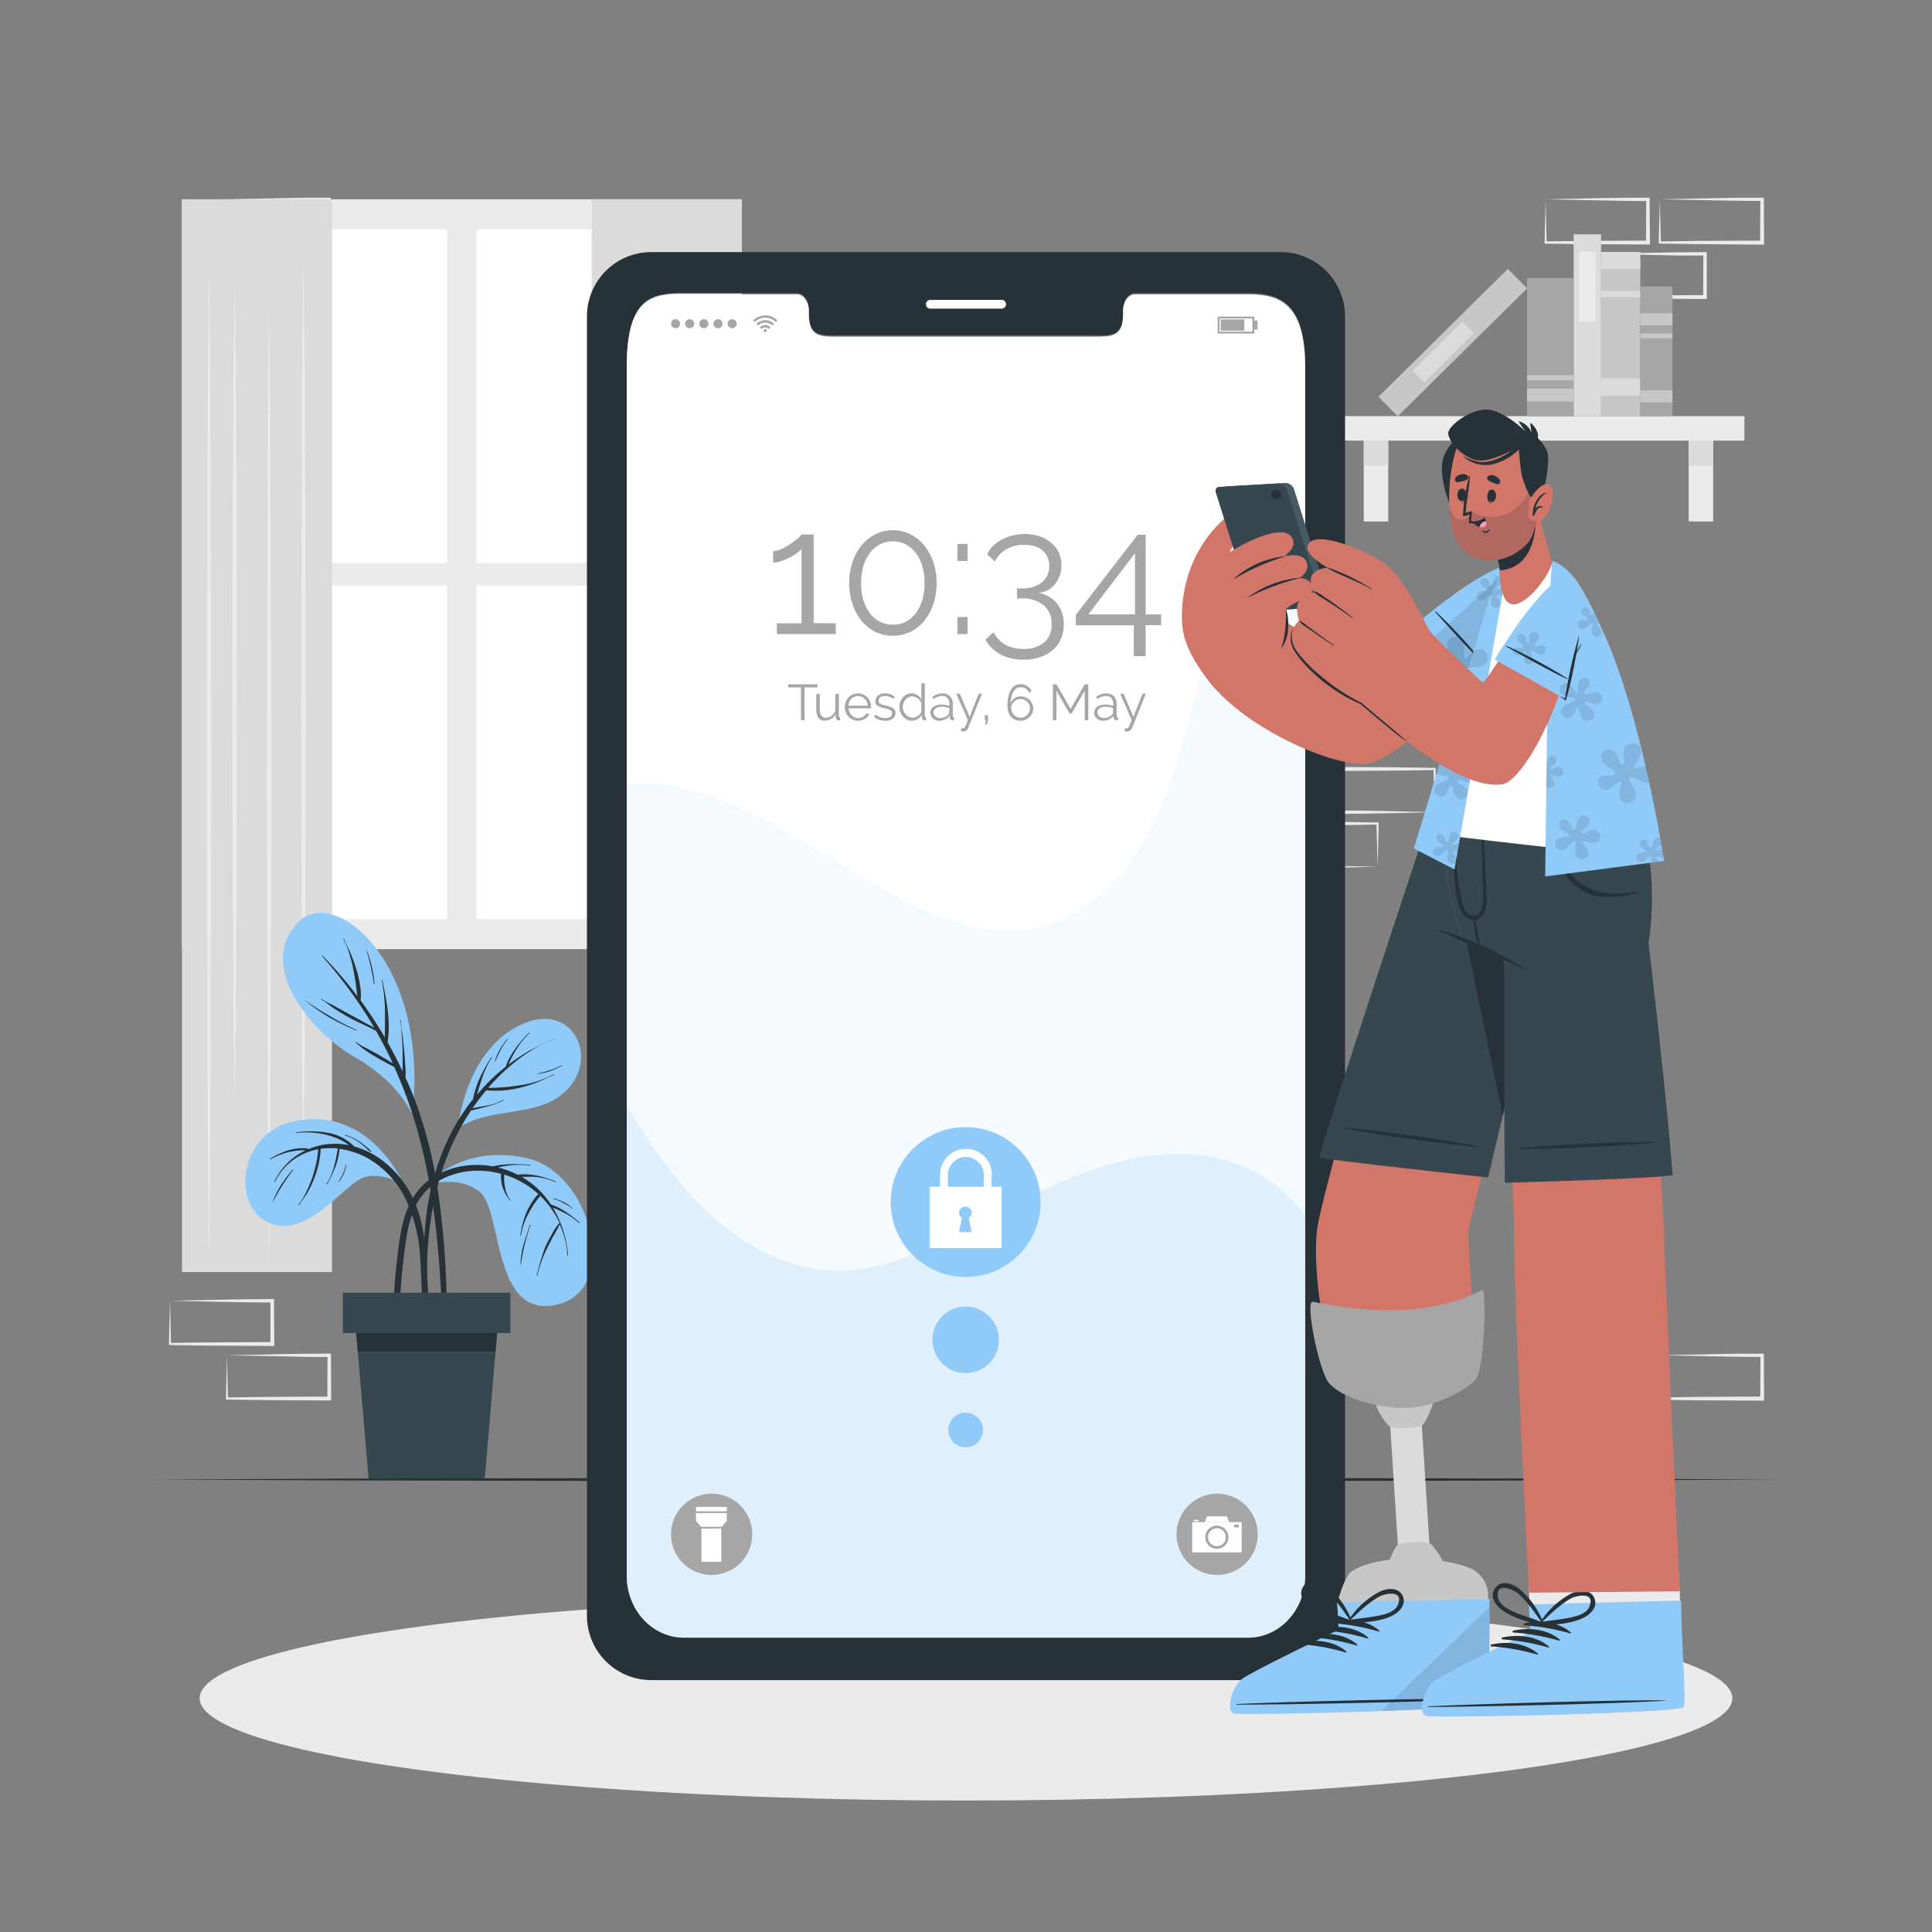 <svg xmlns="http://www.w3.org/2000/svg" viewBox="0 0 500 500"><rect x="0" y="0" width="500" height="500" fill="#808080" stroke="none"/><g id="freepik--background-complete--inject-111"><path d="M414.79,65.69l13.13-.28,6.66-.12c2.22,0,4.46,0,6.69-.05h.45v.45l0,11.19v.5h-.5L428,77.31c-4.41,0-8.82-.11-13.24-.16h-.27v-.26c0-1.9.09-3.79.13-5.66Zm0,0,.14,5.65c.05,1.86.12,3.7.14,5.54l-.28-.28c4.42,0,8.83-.16,13.24-.16l13.24-.06-.5.5.06-11.19.44.44c-2.18,0-4.35,0-6.54,0L428.15,66Z" style="fill:#ebebeb"></path><path d="M429.56,51.58l13.13-.28,6.66-.12c2.23,0,4.46,0,6.69,0h.45v.45l.05,11.19v.5H456L442.8,63.2c-4.41,0-8.82-.11-13.24-.16h-.27v-.27c0-1.9.09-3.79.13-5.66Zm0,0,.15,5.65c0,1.86.11,3.7.13,5.54l-.28-.28c4.42-.05,8.83-.16,13.24-.16L456,62.27l-.49.5.05-11.19L456,52c-2.18,0-4.35,0-6.54-.05l-6.58-.12Z" style="fill:#ebebeb"></path><path d="M400,51.58l13.13-.28,6.66-.12c2.22,0,4.46,0,6.69,0h.44v.45L427,62.77v.5h-.5l-13.24-.06c-4.41,0-8.83-.11-13.24-.16h-.27v-.27c0-1.9.08-3.79.13-5.66Zm0,0,.14,5.65c0,1.86.11,3.7.13,5.54l-.27-.28c4.41-.05,8.83-.16,13.24-.16l13.24-.06-.5.5.06-11.19.44.44c-2.18,0-4.36,0-6.54-.05l-6.58-.12Z" style="fill:#ebebeb"></path><path d="M58.73,51.58l13.12-.28,6.66-.12c2.23,0,4.47,0,6.7,0h.44v.45l.06,11.19v.5h-.5L72,63.2c-4.42,0-8.83-.11-13.24-.16h-.28v-.27c0-1.9.09-3.79.13-5.66Zm0,0,.14,5.65c0,1.86.11,3.7.13,5.54l-.27-.28c4.41-.05,8.82-.16,13.24-.16l13.24-.06-.5.5.05-11.19.45.44C83,52,80.85,52,78.66,52l-6.58-.12Z" style="fill:#ebebeb"></path><path d="M58.73,350.75l13.12-.28,6.66-.11c2.23-.05,4.47,0,6.7-.06h.44v.45l.06,11.19v.5h-.5L72,362.37c-4.42,0-8.83-.11-13.24-.16h-.28v-.27c0-1.9.09-3.79.13-5.66Zm0,0,.14,5.65c0,1.86.11,3.71.13,5.54l-.27-.28c4.41-.05,8.82-.15,13.24-.16l13.24-.06-.5.5.05-11.19.45.44c-2.18,0-4.36,0-6.55-.05L72.08,351Z" style="fill:#ebebeb"></path><path d="M44,336.64l13.12-.28,6.66-.11c2.23-.05,4.46,0,6.7-.06h.44v.45l.06,11.19v.5h-.5l-13.24-.07c-4.42,0-8.83-.11-13.24-.16h-.28v-.27c0-1.9.09-3.79.13-5.66Zm0,0,.14,5.65c0,1.86.11,3.71.13,5.54l-.27-.28c4.41-.05,8.82-.15,13.24-.16l13.24-.06-.5.5,0-11.19.45.44c-2.19,0-4.36,0-6.55-.05l-6.58-.11Z" style="fill:#ebebeb"></path><path d="M429.56,350.74l13.13-.28,6.66-.12c2.23,0,4.46,0,6.69,0h.45v.45l.05,11.19v.5H456l-13.24-.06c-4.41,0-8.82-.11-13.24-.16h-.27v-.27c0-1.9.09-3.79.13-5.66Zm0,0,.15,5.65c0,1.86.11,3.7.13,5.54l-.28-.28c4.42,0,8.83-.16,13.24-.16l13.24-.06-.49.5.05-11.19.44.44c-2.18,0-4.35,0-6.54-.05l-6.58-.12Z" style="fill:#ebebeb"></path><path d="M371.28,210.21l-13.12.28-6.66.11c-2.23.05-4.47,0-6.7.06h-.44v-.45L344.3,199v-.5h.5l13.24.06c4.41,0,8.83.12,13.24.17h.28V199c0,1.9-.08,3.79-.13,5.66Zm0,0-.14-5.65c-.05-1.87-.11-3.71-.13-5.54l.27.27c-4.41.06-8.83.16-13.24.17l-13.24.06.5-.5-.05,11.19-.45-.44c2.18,0,4.36,0,6.55,0l6.58.11Z" style="fill:#ebebeb"></path><path d="M356.51,224.32l-13.13.28-6.66.11c-2.22,0-4.46,0-6.69.06h-.44v-.45l-.05-11.19v-.5h.5l13.24.06c4.41,0,8.83.12,13.24.17h.28v.27c0,1.9-.08,3.79-.13,5.66Zm0,0-.14-5.65c-.05-1.87-.11-3.71-.13-5.54l.27.27c-4.41.06-8.83.16-13.24.17l-13.24.06.5-.5-.06,11.19-.44-.44c2.18,0,4.36,0,6.54.05l6.58.11Z" style="fill:#ebebeb"></path><rect x="47.09" y="51.58" width="144.9" height="194.06" style="fill:#ebebeb"></rect><rect x="56.02" y="59.35" width="59.71" height="86.32" style="fill:#fff"></rect><rect x="123.35" y="59.35" width="59.71" height="86.32" style="fill:#fff"></rect><rect x="56.02" y="151.55" width="59.71" height="86.32" style="fill:#fff"></rect><rect x="123.35" y="151.55" width="59.71" height="86.32" style="fill:#fff"></rect><rect x="47.09" y="51.58" width="38.83" height="277.64" style="fill:#dbdbdb"></rect><polygon points="78.56 64.78 78.86 94.8 78.96 124.81 79.17 184.85 78.97 244.89 78.86 274.91 78.56 304.93 78.25 274.91 78.15 244.89 77.94 184.85 78.15 124.81 78.26 94.8 78.56 64.78" style="fill:#ebebeb"></polygon><polygon points="60.73 71.74 61.03 98.54 61.2 125.35 61.34 178.96 61.2 232.56 61.03 259.37 60.73 286.17 60.43 259.37 60.25 232.56 60.11 178.96 60.26 125.35 60.43 98.54 60.73 71.74" style="fill:#ebebeb"></polygon><polygon points="69.64 78.06 69.94 109.45 70.05 140.84 70.26 203.61 70.05 266.38 69.94 297.77 69.64 329.16 69.34 297.77 69.23 266.38 69.03 203.61 69.23 140.84 69.34 109.45 69.64 78.06" style="fill:#ebebeb"></polygon><polygon points="54.1 66.36 54.4 99.21 54.51 132.06 54.71 197.76 54.51 263.46 54.4 296.31 54.1 329.16 53.8 296.31 53.69 263.46 53.48 197.76 53.69 132.06 53.8 99.21 54.1 66.36" style="fill:#ebebeb"></polygon><rect x="153.16" y="51.58" width="38.83" height="277.64" transform="translate(345.15 380.79) rotate(180)" style="fill:#dbdbdb"></rect><polygon points="160.52 64.78 160.82 94.8 160.93 124.81 161.14 184.85 160.93 244.89 160.82 274.91 160.52 304.93 160.22 274.91 160.11 244.89 159.91 184.85 160.11 124.81 160.22 94.8 160.52 64.78" style="fill:#ebebeb"></polygon><polygon points="178.35 71.74 178.65 98.54 178.82 125.35 178.97 178.96 178.82 232.56 178.65 259.37 178.35 286.17 178.05 259.37 177.88 232.56 177.74 178.96 177.88 125.35 178.05 98.54 178.35 71.74" style="fill:#ebebeb"></polygon><polygon points="169.44 78.06 169.74 109.45 169.84 140.84 170.05 203.61 169.85 266.38 169.74 297.77 169.44 329.16 169.13 297.77 169.03 266.38 168.82 203.61 169.03 140.84 169.14 109.45 169.44 78.06" style="fill:#ebebeb"></polygon><polygon points="184.98 66.36 185.28 99.21 185.39 132.06 185.59 197.76 185.39 263.46 185.28 296.31 184.98 329.16 184.68 296.31 184.57 263.46 184.37 197.76 184.57 132.06 184.68 99.21 184.98 66.36" style="fill:#ebebeb"></polygon><rect x="344.85" y="107.7" width="106.6" height="6.33" transform="translate(796.3 221.73) rotate(180)" style="fill:#ebebeb"></rect><rect x="437.03" y="114.03" width="6.33" height="20.93" style="fill:#ebebeb"></rect><rect x="437.03" y="114.03" width="6.33" height="6.47" style="fill:#dbdbdb"></rect><rect x="352.94" y="114.03" width="6.33" height="20.93" style="fill:#ebebeb"></rect><rect x="352.94" y="114.03" width="6.33" height="6.47" style="fill:#dbdbdb"></rect><rect x="399.26" y="82.45" width="40.34" height="10.16" transform="translate(506.96 -331.9) rotate(90)" style="fill:#c7c7c7"></rect><rect x="417.21" y="62.34" width="4.43" height="10.16" transform="translate(486.85 -352.01) rotate(90)" style="fill:#dbdbdb"></rect><rect x="418.61" y="71.06" width="1.64" height="10.16" transform="translate(495.57 -343.29) rotate(90)" style="fill:#dbdbdb"></rect><rect x="416.58" y="94.48" width="4.43" height="11.42" transform="translate(518.99 -318.6) rotate(90)" style="fill:#dbdbdb"></rect><rect x="387.27" y="80.62" width="47.06" height="7.1" transform="translate(494.97 -326.63) rotate(90)" style="fill:#dbdbdb"></rect><rect x="401.78" y="71.99" width="18.1" height="4.26" transform="translate(484.95 -336.71) rotate(90)" style="fill:#ebebeb"></rect><rect x="352.44" y="85.1" width="47.06" height="7.1" transform="translate(705.68 -112.61) rotate(135.33)" style="fill:#c7c7c7"></rect><rect x="364.46" y="88.91" width="18.1" height="4.26" transform="translate(703.16 -106.77) rotate(135.33)" style="fill:#dbdbdb"></rect><rect x="383.35" y="83.81" width="35.74" height="12.06" transform="translate(491.06 -311.39) rotate(90)" style="fill:#a6a6a6"></rect><rect x="399.56" y="96.23" width="3.33" height="12.06" transform="translate(503.48 -298.97) rotate(90)" style="fill:#c7c7c7"></rect><rect x="400.58" y="91.73" width="1.29" height="12.06" transform="translate(498.98 -303.47) rotate(90)" style="fill:#c7c7c7"></rect><rect x="411.88" y="86.75" width="33.59" height="8.33" transform="translate(519.58 -337.76) rotate(90)" style="fill:#a6a6a6"></rect><rect x="427.11" y="98.42" width="3.13" height="8.33" transform="translate(531.25 -326.09) rotate(90)" style="fill:#c7c7c7"></rect><rect x="427.11" y="78.44" width="3.13" height="8.33" transform="translate(511.28 -346.06) rotate(90)" style="fill:#c7c7c7"></rect><rect x="428.06" y="82.76" width="1.21" height="8.33" transform="translate(515.6 -341.75) rotate(90)" style="fill:#c7c7c7"></rect></g><g id="freepik--Shadow--inject-111"><ellipse cx="250" cy="439.51" rx="198.33" ry="26.47" style="fill:#ebebeb"></ellipse></g><g id="freepik--Plant--inject-111"><path d="M104.67,306.78c-6.39-13.13-17.57-19.87-30.17-16.15S60,311.93,69.36,316.36s18.81-8.51,23.78-11.18S104.67,306.78,104.67,306.78Z" style="fill:#90CAF9"></path><path d="M110.86,341.74c0-1.59-.1-3.17-.15-4.75-.12-3.16-.22-6.32-.34-9.48-.22-5.78-.84-11.46-3.23-16.79A26,26,0,0,0,97,299a21.75,21.75,0,0,0-5.32-2.3,12.5,12.5,0,0,0-6.22-3.41,25.35,25.35,0,0,0-8.86-.22c-.11,0-.11.18,0,.16a21.4,21.4,0,0,1,8.39.6,17.69,17.69,0,0,1,3.37,1.31,18.58,18.58,0,0,1,2,1.24,18.18,18.18,0,0,0-7.7.08,16.37,16.37,0,0,0-2.67.88,7.89,7.89,0,0,0-2.1-.18,12.57,12.57,0,0,0-2.73.39,21,21,0,0,0-5.19,2.26A.09.09,0,0,0,70,300a19.12,19.12,0,0,1,5.06-1.91,17.52,17.52,0,0,1,2.6-.38,14,14,0,0,1,1.45,0A16.68,16.68,0,0,0,71,305.84c0,.1.1.18.15.08a15.3,15.3,0,0,1,10.38-8.32c.28-.07.56-.11.84-.17a11.39,11.39,0,0,0-.13,1.27c-.09.64-.2,1.28-.32,1.91a33.41,33.41,0,0,1-1,3.84,28.91,28.91,0,0,1-1.53,3.73,17.41,17.41,0,0,1-2.13,3.6.09.09,0,1,0,.14.1c.75-1.19,1.64-2.28,2.33-3.52a25.86,25.86,0,0,0,1.7-3.66,25.36,25.36,0,0,0,1.13-3.94c.14-.7.25-1.42.33-2.13a5.25,5.25,0,0,0,.08-1.31,17.6,17.6,0,0,1,4.47-.09c-.56,3.13-1.16,6.4-2.91,9.12a.08.08,0,1,0,.14.08A35.56,35.56,0,0,0,86.79,302a17.06,17.06,0,0,0,1.08-4.67,20.7,20.7,0,0,1,7.4,2.48,24.39,24.39,0,0,1,9.84,10.78A40.34,40.34,0,0,1,108.76,326c.42,6.71.51,13.47,1.18,20.16,0,.44.74.58.82.09A23.23,23.23,0,0,0,110.86,341.74Z" style="fill:#263238"></path><path d="M96.09,298a7.4,7.4,0,0,0-1.45-1.34c-.52-.43-1.06-.85-1.62-1.23a12.27,12.27,0,0,0-3.63-1.69c-.11,0-.15.14,0,.17a9.59,9.59,0,0,1,3.58,1.76c.53.39,1,.81,1.55,1.24a9.11,9.11,0,0,0,1.46,1.25C96,298.2,96.16,298.09,96.09,298Z" style="fill:#263238"></path><path d="M75.7,302.75a37.93,37.93,0,0,0-2.93,3.88A23.64,23.64,0,0,0,70.59,311s.06.07.08,0a51.56,51.56,0,0,1,5.15-8.12C75.89,302.78,75.77,302.67,75.7,302.75Z" style="fill:#263238"></path><path d="M89.45,301.45a9.5,9.5,0,0,1-.73,2.38,15.65,15.65,0,0,1-1.21,2.1s0,.09.07.05a8.48,8.48,0,0,0,2-4.49C89.62,301.39,89.46,301.34,89.45,301.45Z" style="fill:#263238"></path><path d="M110,307.1s9.05-11.36,26.51-7.33c16.6,3.83,24.25,34.26,7.48,37.9s-13.81-24.52-19.92-29.3C119.55,304.86,113.1,305.62,110,307.1Z" style="fill:#90CAF9"></path><path d="M150,316.38a33.12,33.12,0,0,0-3.59-2.75,15.86,15.86,0,0,0-3.84-1.92,23.66,23.66,0,0,0-2.27-2.93,22.61,22.61,0,0,0-5.28-4.2l.52,0a25.78,25.78,0,0,1,2.78,0,15.43,15.43,0,0,1,5.38,1.34c.1,0,.17-.11.07-.15a24.57,24.57,0,0,0-5.38-1.63,15.45,15.45,0,0,0-2.72-.23q-.74,0-1.47.09l-.28,0a23,23,0,0,0-5-1.85,4.27,4.27,0,0,1,.48-.13,22.93,22.93,0,0,1,2.59-.43,20.35,20.35,0,0,1,5.23.08c.1,0,.13-.15,0-.16a33.33,33.33,0,0,0-5.28-.22,22.77,22.77,0,0,0-4.4.57,22.26,22.26,0,0,0-3.18-.36c-6.09-.26-12.72,2-16.47,7s-4.48,11.69-5.15,17.73a134.57,134.57,0,0,0-.66,25.38c0,.5.74.41.75-.07.23-7.17.48-14.35,1.17-21.5.32-3.31.67-6.63,1.22-9.91a29,29,0,0,1,2.41-8.17,14.93,14.93,0,0,1,5.89-6.33,19.86,19.86,0,0,1,8.35-2.57,22.41,22.41,0,0,1,7.83.73,5,5,0,0,0,0,1.55,8.29,8.29,0,0,0,.38,1.91,10.51,10.51,0,0,0,.73,1.69c.32.6.73,1.13,1.09,1.71.06.09.2,0,.14-.1a7.93,7.93,0,0,1-1.36-3.44,13.3,13.3,0,0,1-.21-1.78c0-.45,0-.9,0-1.35a23.07,23.07,0,0,1,7.62,4c.43.34.84.7,1.24,1.07a8.44,8.44,0,0,0-1.48,1.82,17.56,17.56,0,0,0-1.56,2.77,23.46,23.46,0,0,0-1.61,6.07c0,.11.15.14.16,0a17.46,17.46,0,0,1,2-5.76,21.4,21.4,0,0,1,1.55-2.55c.29-.42.6-.84.91-1.24.17-.22.36-.44.52-.67a24.15,24.15,0,0,1,5,7l0,0a11.8,11.8,0,0,0-2,2.94A28.42,28.42,0,0,0,141,323a60.47,60.47,0,0,0-2.08,7.12c0,.11.14.14.16,0a29.7,29.7,0,0,1,2.48-7q.78-1.63,1.65-3.24a28,28,0,0,0,1.64-3,22.28,22.28,0,0,1,2,8.09c0,.11.18.09.17,0a28.23,28.23,0,0,0-3.92-12.42c1.07.46,2.14.9,3.17,1.45a18.27,18.27,0,0,1,3.63,2.55C149.93,316.58,150,316.45,150,316.38Z" style="fill:#263238"></path><path d="M137.15,317c-.52,1.72-1.18,3.4-1.66,5.14a20.22,20.22,0,0,0-.77,5.13c0,.05.08.05.09,0a49.86,49.86,0,0,1,2.5-10.22A.08.08,0,1,0,137.15,317Z" style="fill:#263238"></path><path d="M148.21,312.75a9.72,9.72,0,0,0-2.31-1.65,16.72,16.72,0,0,0-2.68-1c-.1,0-.13.14,0,.17a10.17,10.17,0,0,1,2.58,1.06,18.62,18.62,0,0,1,2.37,1.46A.06.06,0,0,0,148.21,312.75Z" style="fill:#263238"></path><path d="M118.56,291.92s1.67-20.42,16.86-27c12.68-5.53,19.94,8.72,11,17.44C139.14,289.37,127.51,286.19,118.56,291.92Z" style="fill:#90CAF9"></path><path d="M143.58,268.83a62.13,62.13,0,0,0-6.75,3.2,50.64,50.64,0,0,0-5.24,3.48c.25-.52.47-1.06.72-1.56.4-.79.82-1.56,1.29-2.31A21.8,21.8,0,0,1,137,267.4c.07-.07,0-.19-.12-.11a32.69,32.69,0,0,0-3.52,4.1,24.9,24.9,0,0,0-1.45,2.31,9.62,9.62,0,0,0-1,2.35l-.17.12a50.17,50.17,0,0,0-7.25,7.1c0-.2.09-.4.14-.59.28-1,.59-2,.92-3a25.37,25.37,0,0,1,2.74-6c.06-.09-.09-.17-.14-.08a47.4,47.4,0,0,0-3.18,5.81,21.15,21.15,0,0,0-1.05,3,13.66,13.66,0,0,0-.5,2.05c-.66.84-1.31,1.68-1.92,2.56-6.52,9.27-9.79,20.5-10.58,31.73a99.33,99.33,0,0,0-.17,10.06,64.36,64.36,0,0,0,.89,10.1.19.19,0,0,0,.37-.06c-.07-2.95-.38-5.89-.44-8.84s0-5.92.29-8.87a82.33,82.33,0,0,1,3.31-17.38,62.24,62.24,0,0,1,7.72-16.34c.64-.12,1.28-.3,1.9-.46s1.52-.39,2.28-.6a23.55,23.55,0,0,0,4.23-1.55.08.08,0,0,0-.09-.14,13.83,13.83,0,0,1-4.29,1.48c-1.19.23-2.42.39-3.61.66a56.69,56.69,0,0,1,3.53-4.64,26.38,26.38,0,0,0,8.63-.64,36.06,36.06,0,0,0,4.43-1.38c1.52-.59,3-1.34,4.46-2,.11,0,0-.21-.07-.15a25.23,25.23,0,0,1-8.76,2.87,53.43,53.43,0,0,1-8.19.67c1.08-1.23,2.19-2.44,3.38-3.57,4-3.8,8.73-7.29,14-9.11C143.73,269,143.68,268.79,143.58,268.83Z" style="fill:#263238"></path><path d="M131.23,268.89a24,24,0,0,0-1.87,2.73,14.93,14.93,0,0,0-1.34,3.16s0,.06.07,0c.5-1,.93-2,1.44-3a15,15,0,0,1,1.82-2.76C131.42,268.93,131.29,268.81,131.23,268.89Z" style="fill:#263238"></path><path d="M145.35,275.69a16.07,16.07,0,0,1-3.12,1.3,27,27,0,0,1-3.17.85,0,0,0,0,0,0,.09,14.92,14.92,0,0,0,3.28-.72,26.34,26.34,0,0,0,3.07-1.37C145.53,275.79,145.44,275.64,145.35,275.69Z" style="fill:#263238"></path><path d="M106.76,288.24c-.1.89-2.3-7.41-15.14-14.78C80,266.77,66.05,249.37,77.48,238.38,86.71,229.51,111,248.85,106.76,288.24Z" style="fill:#90CAF9"></path><path d="M115.6,335.82a229.93,229.93,0,0,0-2-25.82,116.07,116.07,0,0,0-5.43-23.11c-.95-2.69-2-5.35-3.23-8a17.22,17.22,0,0,0-.05-3.05c-.06-1.31-.18-2.61-.3-3.92s-.25-2.6-.41-3.9-.43-2.6-.48-3.9a.09.09,0,1,0-.17,0,26,26,0,0,1,.46,4.13q.15,1.89.21,3.78c0,1.27,0,2.53,0,3.79,0,.46,0,.94,0,1.43-1.2-2.55-2.5-5.06-3.9-7.51.87-5.32-.26-10.89-1.35-16.09,0-.11-.18-.06-.15,0a45.62,45.62,0,0,1,.84,8.25c0,2.18,0,4.37-.06,6.55-.31-.52-.61-1-.93-1.56q-2.49-4.08-5.33-8a12.68,12.68,0,0,0-.13-3.79,28.26,28.26,0,0,0-.93-4.15c-.41-1.36-.88-2.69-1.42-4s-1.3-2.62-1.83-4c0-.11-.22,0-.15.07a19.8,19.8,0,0,1,1.6,4,36,36,0,0,1,1,4c.28,1.35.5,2.71.69,4.07.12.91.2,1.84.36,2.76a98.65,98.65,0,0,0-9-10.47c-.08-.07-.19,0-.12.12a118.15,118.15,0,0,1,13.06,17.76l.41.72c-.71-.45-1.52-.8-2.18-1.17-1.25-.69-2.5-1.38-3.75-2.05l-3.64-2c-.62-.35-1.23-.71-1.87-1a14.34,14.34,0,0,1-2.17-1.21c-.1-.07-.2.08-.1.13,1.24.68,2.33,1.69,3.52,2.45s2.42,1.51,3.67,2.2c2.28,1.28,4.76,2.19,7,3.51q2.34,4.1,4.33,8.38-2.06-1.32-4.17-2.5c-.91-.51-1.83-1-2.75-1.5a13.61,13.61,0,0,1-2.59-1.56c-.08-.07-.19.05-.11.12A24.43,24.43,0,0,0,97,273.36c1.65,1,3.32,1.9,5,2.74q2.07,4.51,3.72,9.19c5.4,15.3,7.39,31.54,8.34,47.68.28,4.81.43,9.61.49,14.43s-.2,9.61-.19,14.42c0,.14.24.18.26,0,.57-4.26.67-8.6.86-12.9S115.69,340.19,115.6,335.82Z" style="fill:#263238"></path><path d="M92.27,266.54A58.68,58.68,0,0,1,85.45,263,71.54,71.54,0,0,1,79,258.9s-.08,0,0,.06a54.7,54.7,0,0,0,6.23,4.35,62.35,62.35,0,0,0,7,3.38C92.29,266.73,92.37,266.58,92.27,266.54Z" style="fill:#263238"></path><path d="M96,249.25c-.19-.75-.43-1.48-.68-2.21a.07.07,0,0,0,0-.09c-.16-.41-.33-.82-.5-1.23l-.06-.15-.09-.24s0,0,0,0,.09.28.13.42a2.17,2.17,0,0,0,.07.24,61.59,61.59,0,0,1,1.9,8.72c0,.09.16.09.15,0A28.91,28.91,0,0,0,96,249.25Z" style="fill:#263238"></path><polygon points="129.16 338.92 128.25 349.78 125.44 382.9 95.4 382.9 92.59 349.78 91.68 338.92 129.16 338.92" style="fill:#37474f"></polygon><polygon points="129.16 338.92 128.25 349.78 92.59 349.78 91.68 338.92 129.16 338.92" style="fill:#263238"></polygon><rect x="88.73" y="334.56" width="43.38" height="10.42" style="fill:#37474f"></rect></g><g id="freepik--Floor--inject-111"><polygon points="39.97 382.9 92.48 382.65 144.99 382.57 250 382.4 355.01 382.56 407.52 382.65 460.03 382.9 407.52 383.14 355.01 383.23 250 383.4 144.99 383.23 92.48 383.14 39.97 382.9" style="fill:#263238"></polygon></g><g id="freepik--Device--inject-111"><path d="M331.58,65.24H168.4a16.66,16.66,0,0,0-16.5,16.81V418a16.67,16.67,0,0,0,16.5,16.81H331.58A16.68,16.68,0,0,0,348.1,418V82.05A16.67,16.67,0,0,0,331.58,65.24Zm6.19,342.32c0,8.84-6.62,16-14.78,16H177c-8.18,0-14.8-7.15-14.8-16V94.79c0-18,6.62-18.89,14.8-18.89h29.25c1.7,0,3.09,1.93,3.09,4.32v1c0,5.61,3.07,5.63,6.83,5.63H283.8c3.8,0,6.85,0,6.85-5.63v-1c0-2.39,1.37-4.32,3.1-4.32H323c8.16,0,14.78,2.39,14.78,18.89Z" style="fill:#263238"></path><path d="M337.78,95.06V407.83c0,8.85-6.62,16-14.78,16H177c-8.18,0-14.8-7.15-14.8-16V95.06c0-18,6.62-18.89,14.8-18.89h29.25c1.7,0,3.09,1.93,3.09,4.33v1c0,5.61,3.07,5.63,6.83,5.63h67.62c3.8,0,6.85,0,6.85-5.63v-1c0-2.4,1.37-4.33,3.1-4.33H323C331.16,76.17,337.78,78.57,337.78,95.06Z" style="fill:#fff"></path><path d="M337.78,135V407.84c0,8.84-6.62,16-14.78,16H177c-8.18,0-14.8-7.15-14.8-16V203.12c38.43-4.93,77,51.19,112.78,34.65,32.73-15.16,31.26-63.08,43.41-84.93A41.46,41.46,0,0,1,337.78,135Z" style="fill:#90CAF9;opacity:0.1"></path><path d="M337.78,314.64v93.2c0,8.84-6.62,16-14.78,16H177c-8.18,0-14.8-7.15-14.8-16V286c20.85,36.43,44.17,46.92,65.42,41.53,24.24-6.14,58.94-37.54,91.59-26.63A37.74,37.74,0,0,1,337.78,314.64Z" style="fill:#90CAF9;opacity:0.2"></path><path d="M259.22,79.88H240.77a1.14,1.14,0,0,1-1.14-1.14h0a1.14,1.14,0,0,1,1.14-1.14h18.45a1.14,1.14,0,0,1,1.14,1.14h0A1.14,1.14,0,0,1,259.22,79.88Z" style="fill:#fff"></path><g id="freepik--u5Zjqx--inject-111"><path d="M201.21,82.92l-.28.28-.16.16a3.84,3.84,0,0,0-5.45,0l-.15-.16-.28-.28h0l0,0,.36-.32a3.92,3.92,0,0,1,.82-.52,4,4,0,0,1,1.1-.37c.18,0,.36,0,.55-.08h.47l.38,0a4.86,4.86,0,0,1,1,.24,5.29,5.29,0,0,1,.68.32,3.65,3.65,0,0,1,.65.46l.3.27Z" style="fill:#a6a6a6"></path><path d="M196.22,84.25l-.45-.44a3.11,3.11,0,0,1,1.82-.91,3.16,3.16,0,0,1,2.73.9l-.45.45a2.57,2.57,0,0,0-3.65,0Z" style="fill:#a6a6a6"></path><path d="M199.42,84.7l-.44.44a1.32,1.32,0,0,0-1.87,0l-.45-.44A1.94,1.94,0,0,1,199.42,84.7Z" style="fill:#a6a6a6"></path><path d="M198.44,85.54a.4.4,0,1,1-.4-.4A.4.4,0,0,1,198.44,85.54Z" style="fill:#a6a6a6"></path></g><path d="M173.66,83.78a1.17,1.17,0,1,1,1.16,1.16A1.16,1.16,0,0,1,173.66,83.78Z" style="fill:#a6a6a6"></path><path d="M177.32,83.78a1.17,1.17,0,1,1,1.17,1.16A1.17,1.17,0,0,1,177.32,83.78Z" style="fill:#a6a6a6"></path><path d="M181,83.78a1.17,1.17,0,1,1,1.16,1.16A1.16,1.16,0,0,1,181,83.78Z" style="fill:#a6a6a6"></path><path d="M184.65,83.78a1.17,1.17,0,1,1,1.17,1.16A1.17,1.17,0,0,1,184.65,83.78Z" style="fill:#a6a6a6"></path><path d="M188.32,83.78a1.17,1.17,0,1,1,1.16,1.16A1.16,1.16,0,0,1,188.32,83.78Z" style="fill:#a6a6a6"></path><path d="M324.61,86.32h-9.48V81.93h9.48Zm-9-.49h8.5V82.41h-8.5Z" style="fill:#a6a6a6"></path><rect x="315.92" y="82.67" width="6.11" height="2.9" style="fill:#a6a6a6"></rect><rect x="324.61" y="82.95" width="0.84" height="2.35" style="fill:#a6a6a6"></rect><path d="M216.31,161.31v2.79H201.05v-2.79h6.39V142a4.88,4.88,0,0,1-1.24,1.17,14.93,14.93,0,0,1-4.12,2.07,6.61,6.61,0,0,1-2,.36v-3a5.41,5.41,0,0,0,2.28-.58,16.93,16.93,0,0,0,2.34-1.35,19.52,19.52,0,0,0,1.87-1.45,3.81,3.81,0,0,0,.85-.9h3.15v22.93Z" style="fill:#a6a6a6"></path><path d="M242.39,150.9a16.84,16.84,0,0,1-.86,5.48,13.83,13.83,0,0,1-2.36,4.32,10.78,10.78,0,0,1-3.58,2.84,10.55,10.55,0,0,1-9,0A10.78,10.78,0,0,1,223,160.7a13.83,13.83,0,0,1-2.36-4.32,17.86,17.86,0,0,1,0-10.95,13.72,13.72,0,0,1,2.36-4.32,11,11,0,0,1,3.58-2.86,10.28,10.28,0,0,1,9,0,11,11,0,0,1,3.58,2.86,13.72,13.72,0,0,1,2.36,4.32A16.82,16.82,0,0,1,242.39,150.9Zm-3.11,0a14.83,14.83,0,0,0-.61-4.41,10.51,10.51,0,0,0-1.69-3.4,7.77,7.77,0,0,0-2.58-2.21,7.11,7.11,0,0,0-3.31-.78,7.2,7.2,0,0,0-3.36.78,7.7,7.7,0,0,0-2.59,2.21,10.93,10.93,0,0,0-1.69,3.4,16.28,16.28,0,0,0,0,8.83,10.93,10.93,0,0,0,1.69,3.4,7.5,7.5,0,0,0,2.59,2.18,7.32,7.32,0,0,0,3.36.77,7.23,7.23,0,0,0,3.31-.77,7.56,7.56,0,0,0,2.58-2.18,10.51,10.51,0,0,0,1.69-3.4A14.85,14.85,0,0,0,239.28,150.9Z" style="fill:#a6a6a6"></path><path d="M247.79,145.18v-4.41h2.62v4.41Zm0,18.92v-4.41h2.62v4.41Z" style="fill:#a6a6a6"></path><path d="M268.78,153.47a7.46,7.46,0,0,1,4.75,2.7,8.39,8.39,0,0,1,1.78,5.45,9.25,9.25,0,0,1-.74,3.72,8.17,8.17,0,0,1-2.12,2.88,9.77,9.77,0,0,1-3.29,1.85,13.21,13.21,0,0,1-4.25.65,12.55,12.55,0,0,1-6-1.37,9.32,9.32,0,0,1-3.88-3.81l2.12-1.94a7.31,7.31,0,0,0,2.88,3.16,9.29,9.29,0,0,0,4.87,1.17,7.92,7.92,0,0,0,5.31-1.65,5.82,5.82,0,0,0,1.94-4.7,6.24,6.24,0,0,0-2-4.91,8.53,8.53,0,0,0-5.85-1.8h-1.13v-2.61h1.22a7.91,7.91,0,0,0,5.31-1.6,5.27,5.27,0,0,0,1.85-4.17,5.49,5.49,0,0,0-.5-2.39,4.94,4.94,0,0,0-1.37-1.73,6.15,6.15,0,0,0-2.07-1.06A9,9,0,0,0,265,141a8.77,8.77,0,0,0-4.53,1.15,7.34,7.34,0,0,0-3,3.17l-2-1.89a7.27,7.27,0,0,1,1.53-2.14,10,10,0,0,1,2.25-1.64,12.23,12.23,0,0,1,2.8-1.06,13.19,13.19,0,0,1,3.15-.38,11.79,11.79,0,0,1,3.8.58,9.07,9.07,0,0,1,3,1.65,7.39,7.39,0,0,1,2,2.54,7.72,7.72,0,0,1,.69,3.29,8.3,8.3,0,0,1-.4,2.59,7.09,7.09,0,0,1-1.17,2.21,6.82,6.82,0,0,1-1.87,1.62A6.6,6.6,0,0,1,268.78,153.47Z" style="fill:#a6a6a6"></path><path d="M293.42,169.82v-8h-15v-2.7l16-20.72h2.07V159h4v2.79h-4v8ZM281.66,159h12.07V143.2Z" style="fill:#a6a6a6"></path><path d="M211.52,177.9h-3.31v8.49h-.92V177.9H204v-.81h7.54Z" style="fill:#a6a6a6"></path><path d="M213.46,186.52a1.89,1.89,0,0,1-1.65-.74,3.66,3.66,0,0,1-.55-2.21v-4h.89v3.86c0,1.54.53,2.32,1.59,2.32a2.54,2.54,0,0,0,.77-.13,2.49,2.49,0,0,0,.7-.38,3.24,3.24,0,0,0,.58-.59,2.9,2.9,0,0,0,.41-.78v-4.3h.89v5.68c0,.24.11.37.32.37v.78l-.26,0H217a.72.72,0,0,1-.51-.23.76.76,0,0,1-.19-.56v-.78a3.29,3.29,0,0,1-2.85,1.67Z" style="fill:#a6a6a6"></path><path d="M222.06,186.52a3.28,3.28,0,0,1-2.45-1.05,3.53,3.53,0,0,1-.71-1.14,3.71,3.71,0,0,1,0-2.73,3.55,3.55,0,0,1,.7-1.11,3.35,3.35,0,0,1,1.08-.76,3.49,3.49,0,0,1,2.74,0,3.15,3.15,0,0,1,1.06.77,3.55,3.55,0,0,1,.7,1.11,3.71,3.71,0,0,1,.25,1.34v.2a.49.49,0,0,1,0,.15h-5.84a2.79,2.79,0,0,0,.26,1,2.7,2.7,0,0,0,.55.81,2.57,2.57,0,0,0,.78.53,2.29,2.29,0,0,0,.94.19,2.37,2.37,0,0,0,.65-.09,2.52,2.52,0,0,0,.61-.25,1.83,1.83,0,0,0,.49-.39,1.48,1.48,0,0,0,.34-.5l.78.21a2.56,2.56,0,0,1-.45.69,3.39,3.39,0,0,1-1.5.89A3.83,3.83,0,0,1,222.06,186.52Zm2.51-3.9a2.68,2.68,0,0,0-.25-1,2.49,2.49,0,0,0-.55-.78,2.55,2.55,0,0,0-.77-.52,2.5,2.5,0,0,0-.94-.18,2.39,2.39,0,0,0-1.72.7,2.27,2.27,0,0,0-.54.78,2.77,2.77,0,0,0-.24,1Z" style="fill:#a6a6a6"></path><path d="M229.07,186.52a4.91,4.91,0,0,1-1.56-.26,3.7,3.7,0,0,1-1.31-.76l.41-.6a4.53,4.53,0,0,0,1.17.71,3.59,3.59,0,0,0,1.28.23,2.31,2.31,0,0,0,1.31-.33,1.08,1.08,0,0,0,.49-.95.8.8,0,0,0-.13-.48,1.06,1.06,0,0,0-.38-.34,3.16,3.16,0,0,0-.65-.25c-.25-.08-.55-.15-.89-.23s-.74-.19-1-.29a2.76,2.76,0,0,1-.71-.33,1.13,1.13,0,0,1-.42-.45,1.48,1.48,0,0,1-.14-.67,1.94,1.94,0,0,1,.21-.91,1.91,1.91,0,0,1,.55-.65,2.53,2.53,0,0,1,.81-.38,3.54,3.54,0,0,1,1-.13,3.87,3.87,0,0,1,1.43.25,2.85,2.85,0,0,1,1,.68l-.43.52a2.39,2.39,0,0,0-.92-.59,3.38,3.38,0,0,0-1.14-.2,2.69,2.69,0,0,0-.65.08,1.5,1.5,0,0,0-.53.23.93.93,0,0,0-.36.4,1.14,1.14,0,0,0-.13.57.93.93,0,0,0,.09.44.78.78,0,0,0,.3.3,3,3,0,0,0,.53.22l.78.2c.44.11.82.21,1.15.32a3.39,3.39,0,0,1,.83.36,1.46,1.46,0,0,1,.51.51,1.56,1.56,0,0,1,.17.74A1.76,1.76,0,0,1,231,186,3.1,3.1,0,0,1,229.07,186.52Z" style="fill:#a6a6a6"></path><path d="M236,186.52a3,3,0,0,1-1.31-.29,3.38,3.38,0,0,1-1-.78,3.63,3.63,0,0,1-.67-1.12,3.78,3.78,0,0,1-.25-1.33,3.91,3.91,0,0,1,.24-1.37,3.59,3.59,0,0,1,.65-1.13,2.94,2.94,0,0,1,1-.77,2.76,2.76,0,0,1,1.25-.28,2.7,2.7,0,0,1,1.54.45,3.47,3.47,0,0,1,1,1.09v-4.16h.89v8.41c0,.24.11.37.32.37v.78a1.45,1.45,0,0,1-.32,0,.87.87,0,0,1-.55-.2.65.65,0,0,1-.23-.49v-.67a3,3,0,0,1-1.1,1.06A2.94,2.94,0,0,1,236,186.52Zm.19-.78a2.26,2.26,0,0,0,.7-.13,2.83,2.83,0,0,0,.71-.37,2.52,2.52,0,0,0,.55-.53,1.47,1.47,0,0,0,.28-.66v-2.11a2.14,2.14,0,0,0-.38-.67,2.94,2.94,0,0,0-.57-.54,2.65,2.65,0,0,0-.68-.37,2.38,2.38,0,0,0-.72-.13,2.08,2.08,0,0,0-1,.24,2.57,2.57,0,0,0-.77.62,3,3,0,0,0-.49.89,3.21,3.21,0,0,0-.17,1,2.92,2.92,0,0,0,.2,1.05,2.77,2.77,0,0,0,.54.87,2.48,2.48,0,0,0,.8.59A2.29,2.29,0,0,0,236.18,185.74Z" style="fill:#a6a6a6"></path><path d="M243.05,186.52a2.32,2.32,0,0,1-1.62-.61,2.33,2.33,0,0,1-.48-.68,2.09,2.09,0,0,1-.17-.83,1.71,1.71,0,0,1,.21-.83,2,2,0,0,1,.59-.65,3.07,3.07,0,0,1,.91-.43,4.16,4.16,0,0,1,1.15-.15,6.41,6.41,0,0,1,1.06.09,4.75,4.75,0,0,1,1,.27v-.62a2,2,0,0,0-.51-1.43,1.87,1.87,0,0,0-1.42-.54,3.18,3.18,0,0,0-1.07.21,5.4,5.4,0,0,0-1.12.61l-.31-.59a4.56,4.56,0,0,1,2.57-.89,2.75,2.75,0,0,1,2,.72,2.66,2.66,0,0,1,.74,2v3.08c0,.24.11.37.33.37v.78a1.85,1.85,0,0,1-.35,0,.8.8,0,0,1-.53-.17.66.66,0,0,1-.2-.47l0-.54a3,3,0,0,1-1.18.94A3.64,3.64,0,0,1,243.05,186.52Zm.21-.68a3.18,3.18,0,0,0,1.28-.26,2.16,2.16,0,0,0,.88-.7.72.72,0,0,0,.18-.25.65.65,0,0,0,.06-.26v-1.11a5.82,5.82,0,0,0-.93-.26,5.23,5.23,0,0,0-1-.09,2.77,2.77,0,0,0-1.54.39,1.2,1.2,0,0,0-.59,1,1.45,1.45,0,0,0,.13.59,1.39,1.39,0,0,0,.34.48,1.52,1.52,0,0,0,.52.32A1.69,1.69,0,0,0,243.26,185.84Z" style="fill:#a6a6a6"></path><path d="M248.7,188.49l.2,0h.19a.92.92,0,0,0,.37-.06.77.77,0,0,0,.27-.29,4.42,4.42,0,0,0,.3-.64c.11-.28.26-.66.46-1.13l-3-6.83h.91l2.53,6,2.35-6h.85l-3.54,8.81a1.52,1.52,0,0,1-.48.66,1.34,1.34,0,0,1-.91.28H249l-.28,0Z" style="fill:#a6a6a6"></path><path d="M254.92,187.45l.22-1.1h-.3v-1.24h.87v1.24l-.33,1.1Z" style="fill:#a6a6a6"></path><path d="M267.41,183.33a3.15,3.15,0,0,1-1,2.26,3.22,3.22,0,0,1-1.05.68,3.26,3.26,0,0,1-1.29.25,3.32,3.32,0,0,1-1.35-.27,3,3,0,0,1-1.06-.76,3.65,3.65,0,0,1-.69-1.23,5.16,5.16,0,0,1-.25-1.63,11.19,11.19,0,0,1,.25-2.47,5.66,5.66,0,0,1,.7-1.75,3.17,3.17,0,0,1,1.08-1,3,3,0,0,1,1.41-.34,3.11,3.11,0,0,1,1.66.46,2.92,2.92,0,0,1,1.11,1.27l-.57.53a2.34,2.34,0,0,0-.87-1.07,2.27,2.27,0,0,0-1.33-.4,2.05,2.05,0,0,0-1.05.27,2.47,2.47,0,0,0-.81.8,4.37,4.37,0,0,0-.52,1.27,7,7,0,0,0-.19,1.72,2.48,2.48,0,0,1,1-1.23,2.82,2.82,0,0,1,1.59-.46,3.2,3.2,0,0,1,2.27.91,3.28,3.28,0,0,1,.68,1A3.23,3.23,0,0,1,267.41,183.33Zm-3.28,2.41a2.47,2.47,0,0,0,.94-.19,2.55,2.55,0,0,0,.77-.52,2.58,2.58,0,0,0,.53-.77,2.41,2.41,0,0,0,.19-.93,2.26,2.26,0,0,0-.2-.94,2.58,2.58,0,0,0-.53-.77,2.55,2.55,0,0,0-.77-.52,2.5,2.5,0,0,0-.94-.19,2.47,2.47,0,0,0-.94.19,2.55,2.55,0,0,0-.77.52,2.58,2.58,0,0,0-.53.77,2.43,2.43,0,0,0-.19.94,2.25,2.25,0,0,0,.2.93,2.67,2.67,0,0,0,.53.76,2.5,2.5,0,0,0,.78.53A2.41,2.41,0,0,0,264.13,185.74Z" style="fill:#a6a6a6"></path><path d="M280.73,186.39v-7.64l-3.39,5.91h-.54l-3.39-5.91v7.64h-.92v-9.3h.94l3.63,6.37,3.66-6.37h.93v9.3Z" style="fill:#a6a6a6"></path><path d="M285.45,186.52a2.32,2.32,0,0,1-1.62-.61,2.33,2.33,0,0,1-.48-.68,2.09,2.09,0,0,1-.17-.83,1.71,1.71,0,0,1,.21-.83,2,2,0,0,1,.59-.65,3.07,3.07,0,0,1,.91-.43,4.16,4.16,0,0,1,1.15-.15,6.41,6.41,0,0,1,1.06.09,4.75,4.75,0,0,1,1,.27v-.62a2,2,0,0,0-.51-1.43,1.87,1.87,0,0,0-1.42-.54,3.18,3.18,0,0,0-1.07.21,5.4,5.4,0,0,0-1.12.61l-.31-.59a4.56,4.56,0,0,1,2.57-.89,2.75,2.75,0,0,1,2,.72,2.66,2.66,0,0,1,.74,2v3.08c0,.24.11.37.33.37v.78a1.85,1.85,0,0,1-.35,0,.8.8,0,0,1-.53-.17.66.66,0,0,1-.2-.47l0-.54a3,3,0,0,1-1.18.94A3.64,3.64,0,0,1,285.45,186.52Zm.21-.68a3.18,3.18,0,0,0,1.28-.26,2.09,2.09,0,0,0,.88-.7.72.72,0,0,0,.18-.25.65.65,0,0,0,.06-.26v-1.11a5.82,5.82,0,0,0-.93-.26,5.23,5.23,0,0,0-1-.09,2.77,2.77,0,0,0-1.54.39,1.2,1.2,0,0,0-.59,1,1.45,1.45,0,0,0,.13.59,1.39,1.39,0,0,0,.34.48,1.52,1.52,0,0,0,.52.32A1.69,1.69,0,0,0,285.66,185.84Z" style="fill:#a6a6a6"></path><path d="M291.1,188.49l.2,0h.19a.92.92,0,0,0,.37-.06.7.7,0,0,0,.27-.29,4.42,4.42,0,0,0,.3-.64c.11-.28.26-.66.46-1.13l-3-6.83h.91l2.53,6,2.35-6h.85L293,188.37a1.52,1.52,0,0,1-.48.66,1.34,1.34,0,0,1-.91.28h-.25l-.28,0Z" style="fill:#a6a6a6"></path><path d="M315,407.59h0a10.5,10.5,0,0,1-10.51-10.51h0A10.51,10.51,0,0,1,315,386.57h0a10.51,10.51,0,0,1,10.5,10.51h0A10.5,10.5,0,0,1,315,407.59Z" style="fill:#a6a6a6"></path><rect x="308.54" y="393.92" width="12.81" height="7.83" style="fill:#fff"></rect><polygon points="318.13 393.92 311.76 393.92 312.39 392.42 317.5 392.42 318.13 393.92" style="fill:#fff"></polygon><path d="M317.92,397.83a3,3,0,1,1-3-3A3,3,0,0,1,317.92,397.83Z" style="fill:#a6a6a6"></path><path d="M317.25,397.83a2.31,2.31,0,1,1-2.3-2.3A2.3,2.3,0,0,1,317.25,397.83Z" style="fill:#fff"></path><rect x="319.37" y="394.58" width="1.23" height="0.71" style="fill:#a6a6a6"></rect><rect x="308.97" y="393.34" width="1.22" height="0.35" style="fill:#fff"></rect><path d="M184.17,407.59h0a10.5,10.5,0,0,1-10.51-10.51h0a10.51,10.51,0,0,1,10.51-10.51h0a10.52,10.52,0,0,1,10.51,10.51h0A10.51,10.51,0,0,1,184.17,407.59Z" style="fill:#a6a6a6"></path><rect x="181.53" y="395.58" width="5.15" height="8.61" style="fill:#fff"></rect><polygon points="188.1 391.59 188.1 393.58 186.79 395.13 181.42 395.13 180.12 393.58 180.12 391.59 188.1 391.59" style="fill:#fff"></polygon><rect x="180.12" y="389.98" width="7.98" height="1.14" style="fill:#fff"></rect><circle cx="249.91" cy="311.09" r="19.39" style="fill:#90CAF9"></circle><circle cx="249.91" cy="346.72" r="8.61" transform="translate(-146.43 506.67) rotate(-76.19)" style="fill:#90CAF9"></circle><path d="M254.39,370.08a4.48,4.48,0,1,1-4.48-4.48A4.48,4.48,0,0,1,254.39,370.08Z" style="fill:#90CAF9"></path><path d="M256.6,304.47v7.21h-2v-7.21a4.66,4.66,0,1,0-9.29,0v7.21h-2v-7.21a6.7,6.7,0,1,1,13.37,0Z" style="fill:#fff"></path><path d="M240.62,307.14V323h18.59V307.14Zm10.86,11.74h-3.31l.78-3.69a1.68,1.68,0,0,1-.78-1.4,1.66,1.66,0,0,1,3.31,0,1.68,1.68,0,0,1-.78,1.4Z" style="fill:#fff"></path></g><g id="freepik--Character--inject-111"><path d="M342.94,344.6l38.66-.54s-1.86-24.2-1.54-26c.4-2.28,27.83-109.82,27.83-109.82H371s-29,100.24-30.14,109.9C339.57,329.3,342.94,344.6,342.94,344.6Z" style="fill:#d3766a"></path><path d="M385.12,304.75s-42.89-4.67-43.58-5.19S371,208.39,371,208.39h36.9Z" style="fill:#37474f"></path><path d="M382.53,296.6c-11.48-2.07-23-3.69-34.66-4.79-.14,0-.18.19,0,.21,11.48,2.11,23.05,3.69,34.66,4.83A.13.13,0,0,0,382.53,296.6Z" style="fill:#263238"></path><path d="M372.19,208.26l0,.13,16.69,80.31,18.8-79.55c.08-.36.13-.63.15-.76l0-.13Z" style="fill:#263238"></path><path d="M319.48,443.33c2.12.65,62.36-.87,64.62-2.39.62-.4,1-17.68,1-27.62a7.77,7.77,0,0,0-4.09-7.23c-7.09-3.24-23.83-4.19-31.19.57-1.87,1.22-3.74,8.11-3.74,8.11l.36,7.06s-22.8,10.9-25.1,12.82S317.36,442.68,319.48,443.33Z" style="fill:#c7c7c7"></path><path d="M319.3,443.41c2.13.66,62.71-.87,65-2.39,1.05-.7,1.27-13.6,1.2-27.2l-39.41.88.36,7.1s-22.93,11-25.25,12.89S317.16,442.76,319.3,443.41Z" style="fill:#90CAF9"></path><path d="M320.1,441c10.15-.51,51.13-1.59,61.2-1.32.08,0,.09.06,0,.07-10,.72-51,1.47-61.19,1.41C319.89,441.13,319.89,441,320.1,441Z" style="fill:#263238"></path><path d="M344.94,419.58c4-.85,8.88-.36,12,2.41.12.11,0,.28-.17.24A56.2,56.2,0,0,0,345,420.09.26.26,0,0,1,344.94,419.58Z" style="fill:#263238"></path><path d="M342.1,421.39c4-.84,8.88-.35,12,2.42.12.1,0,.27-.17.24a55.58,55.58,0,0,0-11.81-2.15A.26.26,0,0,1,342.1,421.39Z" style="fill:#263238"></path><path d="M339.26,423.2c4-.84,8.88-.35,12,2.42.12.1,0,.27-.17.24a55.58,55.58,0,0,0-11.81-2.15A.26.26,0,0,1,339.26,423.2Z" style="fill:#263238"></path><path d="M336.42,425c4-.84,8.88-.35,12,2.42.12.1,0,.28-.17.24a55.58,55.58,0,0,0-11.81-2.15A.26.26,0,0,1,336.42,425Z" style="fill:#263238"></path><path d="M339.26,416.17c2.88,2.13,6.59,2.93,9.92,4.07.34.12.61-.21.61-.51.07,0,.12-.07.09-.15a21.28,21.28,0,0,0-6.38-9c-1.71-1.36-4.66-2.26-6.17-.05S337.58,414.93,339.26,416.17ZM338.17,413c-.82-4.36,3.95-2.18,5.16-1.13a23.06,23.06,0,0,1,2.18,2.24c1.42,1.62,2.59,3.42,3.84,5.17-1.6-.66-3.24-1.18-4.87-1.78C342.54,416.77,338.61,415.39,338.17,413Z" style="fill:#263238"></path><path d="M363.07,413.16c-1-2.47-4.1-2.2-6.05-1.22a21.29,21.29,0,0,0-8.1,7.49c-.05.07,0,.13.06.16a.49.49,0,0,0,.49.63c3.5-.43,7.28-.45,10.54-1.94C361.91,417.41,364,415.49,363.07,413.16Zm-8.43,5.33c-1.72.25-3.43.42-5.14.73,1.59-1.45,3.1-3,4.83-4.27a24.92,24.92,0,0,1,2.59-1.74c1.41-.77,6.52-1.93,4.82,2.18C360.81,417.65,356.68,418.19,354.64,418.49Z" style="fill:#263238"></path><path d="M357.42,442.84c13.6-.49,25.86-1.15,26.86-1.82s1.24-12.32,1.21-25.13Z" style="opacity:0.1"></path><rect x="360.39" y="352.6" width="8.17" height="51.96" transform="translate(-23.53 24.15) rotate(-3.68)" style="fill:#dbdbdb"></rect><path d="M356.26,363.65c-.43.31,2.44,5.15,3.54,5.59s6.16.62,8.14-.28c.94-.43,3-5.53,2.93-5.91S360,360.91,356.26,363.65Z" style="fill:#c7c7c7"></path><path d="M373.57,404.91c.43-.32-2.51-5.12-3.61-5.54s-6.17-.53-8.14.4c-.94.44-2.88,5.57-2.84,5.94S369.85,407.7,373.57,404.91Z" style="fill:#c7c7c7"></path><path d="M339.76,336.88c-2.15-.45,1.61,18.14,4.19,21.08,3,3.43,11.43,6.51,20,6.41,7.4-.1,14.89-4.44,17.68-7s3-23.94,2-23.5C379.47,335.79,366.82,342.54,339.76,336.88Z" style="fill:#a6a6a6"></path><path d="M369.08,444c2.13.67,64.22-.67,66.48-2.19.88-.56-2.37-59.4-2.37-59.4l-38.85.75,1.88,39.37S373.31,433.43,371,435.35,367,443.39,369.08,444Z" style="fill:#d3766a"></path><path d="M369.08,444c2.12.66,64.22-.68,66.49-2.19.47-.31-.29-18.19-1.08-34.25l-38.93,1.17.66,13.8S373.3,433.42,371,435.36,367,443.38,369.08,444Z" style="fill:#ebebeb"></path><path d="M369,444.05c2.13.65,64.33-.67,66.59-2.2,1.05-.7-.4-14-.52-27.64l-39.41,1,.39,7.1s-22.89,11-25.2,13S366.83,443.4,369,444.05Z" style="fill:#90CAF9"></path><path d="M369.77,441.6c10.14-.54,51.12-1.77,61.19-1.54.08,0,.08.06,0,.07-10,.75-51,1.65-61.19,1.64C369.56,441.77,369.55,441.61,369.77,441.6Z" style="fill:#263238"></path><path d="M394.52,420.12c4-.86,8.88-.38,12,2.37.12.11,0,.28-.17.24a56.23,56.23,0,0,0-11.82-2.1A.26.26,0,0,1,394.52,420.12Z" style="fill:#263238"></path><path d="M391.69,422c4-.87,8.88-.39,12,2.36.13.11,0,.28-.16.25a56.36,56.36,0,0,0-11.82-2.11A.25.25,0,0,1,391.69,422Z" style="fill:#263238"></path><path d="M388.86,423.77c4-.86,8.87-.39,12,2.37.12.1,0,.27-.16.24a56.36,56.36,0,0,0-11.82-2.11A.25.25,0,0,1,388.86,423.77Z" style="fill:#263238"></path><path d="M386,425.59c4-.86,8.88-.39,12,2.37.12.1,0,.28-.17.24a56.25,56.25,0,0,0-11.82-2.11A.25.25,0,0,1,386,425.59Z" style="fill:#263238"></path><path d="M388.83,416.74c2.89,2.11,6.6,2.9,9.93,4a.49.49,0,0,0,.61-.52.1.1,0,0,0,.09-.14,21.25,21.25,0,0,0-6.42-9c-1.7-1.35-4.66-2.24-6.16,0S387.15,415.5,388.83,416.74Zm-1.11-3.19c-.83-4.36,3.94-2.2,5.16-1.15a22,22,0,0,1,2.19,2.23c1.43,1.62,2.6,3.41,3.86,5.16-1.6-.66-3.25-1.17-4.88-1.76C392.12,417.32,388.18,416,387.72,413.55Z" style="fill:#263238"></path><path d="M412.63,413.63c-1-2.46-4.11-2.18-6.06-1.19A21.36,21.36,0,0,0,398.5,420c-.05.07,0,.13.06.16a.5.5,0,0,0,.5.63c3.49-.44,7.28-.48,10.53-2C411.49,417.89,413.61,416,412.63,413.63ZM404.21,419c-1.71.25-3.42.43-5.13.75a63.34,63.34,0,0,1,4.82-4.29,23.86,23.86,0,0,1,2.58-1.75c1.4-.78,6.51-1.95,4.83,2.16C410.38,418.13,406.25,418.69,404.21,419Z" style="fill:#263238"></path><path d="M372.19,208.25s1.07,17.64,5.29,31.57c.34,1.15.7,2.28,1.1,3.37a65.61,65.61,0,0,1,10.7,5.33s2.66,67.48,2.61,71.67c-.17,15.68,3.83,92,3.83,92l39-.37s-4-86.35-4.06-92.09c0-9.23-8.17-111.5-8.17-111.5Z" style="fill:#d3766a"></path><path d="M372.19,208.25s1.07,17.64,5.29,31.57c.34,1.15.7,2.29,1.09,3.37a65,65,0,0,1,10.71,5.33s0,51.55.2,57.58c0,0,40.28-1.08,43.4-2-1.18-15.38-3.62-37.48-6.24-60.2,0,0,3.75-20.78-4.17-35.69Z" style="fill:#37474f"></path><path d="M394.83,250.9c-1.7-1.18-3.52-2.17-5.32-3.18s-3.7-2-5.61-2.92a91.09,91.09,0,0,0-11.59-4.21c-.1,0-.16.13-.07.18,3.78,1.62,7.45,3.48,11.21,5.15,1.89.84,3.8,1.64,5.69,2.48s3.74,1.77,5.65,2.57A0,0,0,0,0,394.83,250.9Z" style="fill:#263238"></path><path d="M384.76,231.77c-.05-1.85-.18-3.7-.27-5.55-.22-4.37-.39-8.77-.8-13.13a.14.14,0,0,0-.27,0c-.05,3.38.08,6.77.15,10.15,0,1.69.08,3.39.13,5.08s.15,3.24,0,4.85c-.09,1.22-.36,3.59-2,3.73s-2.64-1.23-3-2.41a46.67,46.67,0,0,1-1.6-9.4c-.18-1.85-.44-9.65-.34-11.52,0-.12-.18-.12-.19,0-.1,1.91-.36,3.81-.43,5.73s-.07,3.82.06,5.72.27,3.66.54,5.47a19.57,19.57,0,0,0,1.18,4.84,4.27,4.27,0,0,0,2.94,2.74,3.31,3.31,0,0,0,.53.06c0,.39.07.78.1,1.17,0,.61.12,1.22.2,1.83a13.27,13.27,0,0,0,.38,1.77,6.42,6.42,0,0,0,.62,1.7c.05.08.16,0,.17-.06a7.82,7.82,0,0,0-.15-1.74c-.08-.6-.16-1.2-.28-1.79s-.23-1.16-.35-1.74c-.08-.38-.13-.78-.21-1.18a2.84,2.84,0,0,0,2.13-1.67A10.39,10.39,0,0,0,384.76,231.77Z" style="fill:#263238"></path><path d="M428.2,295.51q-17.51.09-35,1.62a.11.11,0,0,0,0,.22c11.66,0,23.33-.59,34.95-1.59C428.36,295.74,428.36,295.5,428.2,295.51Z" style="fill:#263238"></path><path d="M423.72,230.88a41.22,41.22,0,0,1-7.93.21,13.82,13.82,0,0,1-6.91-2.7c-4.37-3.4-6.29-8.95-7.47-14.15a.1.1,0,0,0-.19,0c.5,4.52,1.47,9.19,4.39,12.82a13.93,13.93,0,0,0,4.65,3.84,13.69,13.69,0,0,0,6.15,1.26,29.52,29.52,0,0,0,7.36-1A.16.16,0,0,0,423.72,230.88Z" style="fill:#263238"></path><path d="M391.25,157.39c-7.12,18.27-29.87,39.58-37.59,40.27-9,.81-32.25-9.52-41.25-22-2.13-3,16.93-17.09,20.15-14.88,6.62,4.53,19.08,10.68,20.15,10.77,2.13.16,16.27-10.92,27.56-18.83C394.32,142.85,394.09,150.11,391.25,157.39Z" style="fill:#d3766a"></path><path d="M315.16,178.94s-8.25-8.51-9.12-16.53c-.61-5.55,0-20.26,13.31-30.22,3.16-2.37,9.35-3.49,5.58,2.25-2.68,4.07-5.61,5.85-6.73,8.5,0,0,8-.49,10.28,2.77a73,73,0,0,1,5.26,8.95,15.84,15.84,0,0,1-1.59,1.13s1.81,3.25.56,8.75Z" style="fill:#d3766a"></path><path d="M334.85,126.48,344,155.53c.36.85,0,1.58-.88,1.63L327.9,158a2.46,2.46,0,0,1-2.2-1.44l-9.15-29.06a1.06,1.06,0,0,1,.88-1.62l15.22-.89A2.47,2.47,0,0,1,334.85,126.48Z" style="fill:#455a64"></path><path d="M333,126.57l9.15,29.05c.36.85,0,1.58-.88,1.63l-15.21.88a2.47,2.47,0,0,1-2.21-1.44l-9.14-29.06c-.37-.84,0-1.57.87-1.62l15.22-.89A2.46,2.46,0,0,1,333,126.57Z" style="fill:#37474f"></path><path d="M329,128.16a1.29,1.29,0,1,0,1.19-1.4A1.3,1.3,0,0,0,329,128.16Z" style="fill:#263238"></path><path d="M306.84,154.53c1.68-2.4,5.31-7.43,9.71-10.5,4.89-3.42,15.22-8.68,17.71-5.05,1.82,2.67-1.95,5-1.95,5s4.73-1.27,5.85,1.5c1,2.52-2,4.17-2,4.17s3-.28,3.52,2.33c.62,3.15-5.77,3.22-7.9,6.95C331.29,159.79,306.84,154.53,306.84,154.53Z" style="fill:#d3766a"></path><path d="M319.3,149.8A23.68,23.68,0,0,1,332.2,144c.12,0,.19.08.08.11a58.73,58.73,0,0,0-12.95,5.78A0,0,0,1,1,319.3,149.8Z" style="fill:#263238"></path><path d="M322.89,154.63a26.71,26.71,0,0,1,13.23-5.07c.12,0,.18.09.07.12a62.18,62.18,0,0,0-13.27,5S322.86,154.65,322.89,154.63Z" style="fill:#263238"></path><path d="M332.8,157.66c0,1.77,0,3.49-.2,5.19-.08.86-.21,1.7-.37,2.54a21.86,21.86,0,0,1-.69,2.51,9.38,9.38,0,0,0,1.82-5,14.88,14.88,0,0,0,0-2.67A11.05,11.05,0,0,0,332.8,157.66Z" style="fill:#263238"></path><path d="M381.59,176.3l-14-15.7s11.17-9.57,19.27-13.2,9.23,1.61,5.67,9.48S381.59,176.3,381.59,176.3Z" style="fill:#90CAF9"></path><path d="M383.83,149.64a1,1,0,0,1,1.19.43c.33.56.41,1.55.8,1.53.64,0,.53-1.22,1-1.95a1.16,1.16,0,0,1,1.18-.58,1.1,1.1,0,0,1,.82,1.52c-.31.9-1.75,1.26-1.49,1.79s1.16-.4,2-.47a1.22,1.22,0,0,1,1.38,1,1.16,1.16,0,0,1-1.17,1.47c-.84.05-1.87-.58-2.12-.38s.62,1,.86,1.72a1.17,1.17,0,0,1-.7,1.55,1.28,1.28,0,0,1-1.67-.85c-.25-.69.35-2.34,0-2.63s-1.11,1.12-2,1.46a1.3,1.3,0,0,1-1.63-.56,1.13,1.13,0,0,1,.64-1.59c.68-.29,2,0,2-.42s-1.23-.76-1.57-1.3A1.14,1.14,0,0,1,383.83,149.64Zm-2.24,26.66.42-.68c-.81-.77-2.14-1.32-2.68-1.85Zm3.15-7.31a2.1,2.1,0,0,0-3-.72c-1.19.69-2.21,2.59-2.75,2.14s.32-2.42-.07-3.89a2.11,2.11,0,0,0-3-1.58,2.22,2.22,0,0,0-1.31,2.81,10.8,10.8,0,0,0,1.49,2.41h0l3.09,3.45a.44.44,0,0,1-.05-.49c.4-.69,3.53-.21,4.66-.89a3.75,3.75,0,0,0,.5-.36,2.3,2.3,0,0,0,.74-1.24A2.43,2.43,0,0,0,384.74,169Z" style="opacity:0.1"></path><path d="M371.27,164.76l10.32,11.54s7.34-11.54,10.9-19.42c2.67-5.92,2.69-10.35-.91-10.63Z" style="opacity:0.1"></path><path d="M371.56,158.22a134.18,134.18,0,0,1,12.16,13.13s-.08.12-.11.1c-3.52-3.38-10-10.64-12.2-13.08C371.37,158.32,371.51,158.18,371.56,158.22Z" style="fill:#263238"></path><path d="M387.28,152.38s.05,0,.05,0c-.07,3-.05,9.81,4.57,9.22a10,10,0,0,0,4.89-2.66,25.48,25.48,0,0,0,3.77-4.13c1.24-1.66,2.35-3.5,3.47-5.24.05-.08.15,0,.11.07a42.45,42.45,0,0,1-3.08,5.5A22.65,22.65,0,0,1,397,159.7a9.86,9.86,0,0,1-5.21,2.62,3.73,3.73,0,0,1-3.9-2.67A16.56,16.56,0,0,1,387.28,152.38Z" style="fill:#263238"></path><path d="M425.21,221.84c-.16.15-55.79-5.84-56.31-6.52-.73-.95,15.14-57.58,20.07-66.87,2.11-4,12.17-4.53,16.15-.79,10,9.37,16.89,39.66,18.35,48.74C425.89,211.36,425.76,221.29,425.21,221.84Z" style="fill:#fff"></path><path d="M390.06,146.76,376.42,225l-10.51-5.4S383.33,162,384.47,158,387.94,148.26,390.06,146.76Z" style="fill:#90CAF9"></path><path d="M401.84,145.14c-.69-.28-1.29,30.88-1.37,36s-.58,45.68-.58,45.68l30.77-4s-5.45-36.09-15.22-58.13C409.93,152.28,406.94,147.27,401.84,145.14Z" style="fill:#90CAF9"></path><path d="M413.67,164.75a1.26,1.26,0,0,1-1.67-.85c-.24-.69.35-2.34,0-2.63s-1.11,1.13-2,1.46a1.26,1.26,0,0,1-1.62-.56,1.13,1.13,0,0,1,.63-1.59c.68-.28,2,0,2-.42s-1.24-.76-1.58-1.3a1.14,1.14,0,0,1,.42-1.75,1,1,0,0,1,1.2.43c.32.56.4,1.55.8,1.54s.45-.32.57-.73c.48,1,1,2,1.48,3.16-.23-.07-.4-.09-.48,0-.3.24.62,1,.87,1.72A1.16,1.16,0,0,1,413.67,164.75Zm-10.45,33.77c-.82.07-1.74.95-2,.47s1.18-.89,1.49-1.79a1.09,1.09,0,0,0-.82-1.51,1.13,1.13,0,0,0-1.17.57,5.86,5.86,0,0,0-.49,1.38s0,0,0,0c0,2,0,4-.07,6a1.25,1.25,0,0,0,1.29.24,1.17,1.17,0,0,0,.71-1.54c-.25-.72-1.17-1.48-.87-1.72s1.28.43,2.12.37a1.16,1.16,0,0,0,1.18-1.47A1.23,1.23,0,0,0,403.22,198.52Zm-14.47-44.23.41-2.36c-.78.15-1.6.9-1.83.45s1.18-.89,1.49-1.79a1.11,1.11,0,0,0-.69-1.49,31.18,31.18,0,0,0-2.23,4.7c.34.29-.26,1.94,0,2.63a1.28,1.28,0,0,0,1.67.85,1.17,1.17,0,0,0,.7-1.55c-.24-.72-1.16-1.47-.86-1.72S388.14,154.14,388.75,154.29Zm39.91,67.38c.23-.18,1.09.32,1.87.37-.08-.54-.21-1.34-.39-2.37-.69.23-1.35.76-1.54.37s.88-.81,1.35-1.52c-.09-.51-.19-1.06-.29-1.65h0a.94.94,0,0,0-.4-.13,1.14,1.14,0,0,0-1.17.57c-.48.74-.37,1.94-1,2-.4,0-.48-1-.8-1.53a1,1,0,0,0-1.2-.43,1.13,1.13,0,0,0-.41,1.74c.34.54,1.57,1,1.57,1.31s-1.35.13-2,.41a1.14,1.14,0,0,0-.63,1.6,1.28,1.28,0,0,0,1.62.56c.85-.34,1.55-1.82,2-1.46.24.21,0,1.11-.05,1.85l2.23-.29C429,222.42,428.41,221.88,428.66,221.67Zm-51.45-1.21.41-2.31c-.74.2-1.49.85-1.7.43s1.18-.89,1.49-1.8a1.1,1.1,0,0,0-.82-1.51,1.14,1.14,0,0,0-1.18.57c-.48.74-.37,1.94-1,2-.4,0-.48-1-.8-1.53a1,1,0,0,0-1.2-.44,1.14,1.14,0,0,0-.41,1.75c.34.54,1.57.94,1.57,1.31s-1.35.13-2,.41a1.13,1.13,0,0,0-.63,1.59,1.28,1.28,0,0,0,1.62.57c.85-.34,1.55-1.83,2-1.47s-.26,1.94,0,2.63a1.26,1.26,0,0,0,1.66.85,1.06,1.06,0,0,0,.64-.5h0a1.23,1.23,0,0,0,.13-.78v0a.9.9,0,0,0-.06-.22c-.25-.72-1.17-1.48-.87-1.72S376.65,220.3,377.21,220.46Zm31.38-44c-.39.78,0,2.53-.41,2.77s-1.12-1.49-1.94-2.09a1.55,1.55,0,0,0-2.32.38,1.77,1.77,0,0,0,.49,2.31c1,.76,3.25.53,3.12,1.27s-2.46,1.08-3.09,1.86a1.72,1.72,0,0,0,.18,2.56,1.6,1.6,0,0,0,2.32-.27c.67-.8.9-2.42,1.4-2.24s.41,1.81,1.07,2.76a1.59,1.59,0,0,0,2.56.33,1.67,1.67,0,0,0,.21-2.34c-.67-.92-2.35-1.37-2-2s1.89.75,3.17.48a1.52,1.52,0,0,0,1.2-2.05,1.57,1.57,0,0,0-1.51-1c-1.21,0-2.54.94-3,.22-.29-.46.81-1.26,1.23-2a1.36,1.36,0,0,0-.34-1.71A1.57,1.57,0,0,0,408.59,176.46Zm-4.66,38.1c.51.71,2.25,1.16,2.27,1.66s-1.85.3-2.76.74a1.55,1.55,0,0,0-.74,2.23,1.77,1.77,0,0,0,2.28.64c1.13-.53,2-2.63,2.57-2.17s-.19,2.68.21,3.61a1.73,1.73,0,0,0,2.35,1,1.59,1.59,0,0,0,.84-2.17c-.4-1-1.73-1.93-1.34-2.29s1.8.48,2.94.33a1.6,1.6,0,0,0,1.5-2.11,1.7,1.7,0,0,0-2-1.27c-1.12.16-2.3,1.45-2.67.82s1.54-1.32,1.89-2.59a1.52,1.52,0,0,0-1.25-2,1.58,1.58,0,0,0-1.57.89c-.59,1.05-.34,2.69-1.2,2.77-.55.05-.74-1.3-1.23-2a1.37,1.37,0,0,0-1.68-.49A1.56,1.56,0,0,0,403.93,214.56Zm-23.59-12,.51-3a2.09,2.09,0,0,0-.5-.08c-1.21,0-2.54.95-3,.22-.3-.46.8-1.25,1.23-2a1.37,1.37,0,0,0-.34-1.72,1.56,1.56,0,0,0-2.35.76c-.4.78,0,2.53-.42,2.77s-1.12-1.49-1.94-2.09a1.86,1.86,0,0,0-.8-.33l-.94,3.08c1,.69,3.16.49,3,1.21s-2.47,1.08-3.1,1.86a1.73,1.73,0,0,0,.18,2.56,1.61,1.61,0,0,0,2.32-.26c.67-.81.9-2.43,1.4-2.25s.41,1.81,1.07,2.76a1.61,1.61,0,0,0,2.57.34,1.69,1.69,0,0,0,.2-2.35c-.67-.92-2.35-1.37-2-2S379.15,202.57,380.34,202.55Zm41.46-1.4c.67-.44,3.24,1.42,4.56,1.34a3,3,0,0,0,.43-.06c-.3-1.41-.62-2.85-1-4.33-1.27.27-2.65,1.13-2.89.57s1.38-2,1.71-3.5a2.1,2.1,0,0,0-1.95-2.78,2.22,2.22,0,0,0-2.46,1.89c-.29,1.46.77,3.5-.17,3.67s-.95-2.49-2.36-3.48a2,2,0,0,0-3.05.66,2.07,2.07,0,0,0,.41,2.33c1,1.2,3.17,1.61,2.89,2.72-.18.7-1.93.34-3.06.62a1.8,1.8,0,0,0-1.36,1.86,2.07,2.07,0,0,0,2.83,1.6c1.11-.32,2.43-2.27,3.06-2.07s-.45,2.41-.31,3.74a2.06,2.06,0,0,0,2.45,1.9,2.32,2.32,0,0,0,1.79-2.53C423.19,203.65,421,201.69,421.8,201.15ZM379.66,174l-1.11,3.68h0a4.06,4.06,0,0,0,.4.89,2,2,0,0,0,3,.56,2.32,2.32,0,0,0,.44-3.07C381.86,175.21,380.45,174.6,379.66,174Zm5.08-5a2.1,2.1,0,0,0-3-.72,3.46,3.46,0,0,0-.46.32h0q-.58,2-1.26,4.17c1.12-.15,3,0,3.77-.53A2.27,2.27,0,0,0,384.74,169Z" style="opacity:0.1"></path><path d="M408.32,161c-3.89,23.8-14.83,41.19-19.37,41.94-12.21,2-32.86-17.95-39-22.64-2.49-1.89,17.82-18.89,20.22-16.56,5.66,5.48,13.16,12.82,13.57,12.82.86,0,3.77-5.92,14.41-19.89C407,145,409.91,151.23,408.32,161Z" style="fill:#d3766a"></path><path d="M338.62,140.76c-1.68,2.57,5,6.19,5,6.19a5.68,5.68,0,0,0-3.62,1.34c-1.72,1.59,0,5,0,5a7,7,0,0,0-3.59,2c-1.49,1.69-.22,5.35-.22,5.35a6.39,6.39,0,0,0-2,3.77c-.79,6.5,13.42,15.8,18,17.6l18.63-16.82s-6.91-15.45-12.54-19.44C355.18,143.53,341.21,136.83,338.62,140.76Z" style="fill:#d3766a"></path><path d="M343.73,146.91A51.49,51.49,0,0,1,355,152.42c.07,0,0,.17-.08.12-3.51-2.16-7.69-3.43-11.28-5.44A.1.1,0,0,1,343.73,146.91Z" style="fill:#263238"></path><path d="M340.3,153.06a10.85,10.85,0,0,1,2.47,1.42c.84.56,1.67,1.14,2.5,1.73,1.64,1.18,3.26,2.4,4.84,3.66.07.06,0,.18-.07.12-1.65-1.17-3.3-2.32-5-3.42l-2.55-1.64a12.79,12.79,0,0,1-2.35-1.63A.15.15,0,0,1,340.3,153.06Z" style="fill:#263238"></path><path d="M336.29,160.68a7.56,7.56,0,0,1,2.16,1.4c.74.55,1.48,1.1,2.23,1.64,1.49,1.09,3,2.18,4.5,3.22.08.05,0,.17-.07.12-1.56-1-3.13-2.07-4.68-3.13l-2.27-1.57a7.14,7.14,0,0,1-1.93-1.61S336.25,160.67,336.29,160.68Z" style="fill:#263238"></path><path d="M334.9,162.28a5.09,5.09,0,0,0-.87,3.43,7.18,7.18,0,0,0,1.35,3.36,30.81,30.81,0,0,0,4.77,5.36,44.67,44.67,0,0,0,5.66,4.4,39.8,39.8,0,0,0,6.31,3.37l-.05,0c1.4,1.15,10.6,9.1,12.07,9.7-1.3-1.26-10.45-8.81-11.78-10l0,0,0,0a48.24,48.24,0,0,1-6.09-3.57,54.45,54.45,0,0,1-5.57-4.35,37,37,0,0,1-4.83-5.11,7.09,7.09,0,0,1-1.46-3.1A5.15,5.15,0,0,1,334.9,162.28Z" style="fill:#263238"></path><path d="M405.2,181l-18.37-10.3s7.47-12.68,14-18.73,9.25-1.47,8.43,7.13S405.2,181,405.2,181Z" style="fill:#90CAF9"></path><path d="M409.06,160.58c-.07.66-.16,1.34-.25,2a1.27,1.27,0,0,1-.38-.44A1.13,1.13,0,0,1,409.06,160.58ZM393,169.69c.63-.09,1.5-1.06,1.83-.9s-.43,1.29-.45,2a1.13,1.13,0,0,0,1.19,1.23,1.3,1.3,0,0,0,1.18-1.26c0-.91-1-2.15-.54-2.39s1.67,1,2.4,1.08a1.25,1.25,0,0,0,1.45-1.17,1.17,1.17,0,0,0-1.12-1.28c-.76-.06-1.82.47-1.92.1s.91-1,1.2-1.79a1.15,1.15,0,0,0-.86-1.67,1.23,1.23,0,0,0-1.49.85c-.27.78.16,2-.37,2s-.33-1.44-1-2.09a1.1,1.1,0,0,0-1.72.13,1.15,1.15,0,0,0,.05,1.31c.47.74,1.62,1.13,1.38,1.71-.15.37-1.09,0-1.73.11a1,1,0,0,0-.88.91A1.14,1.14,0,0,0,393,169.69Zm10.92,7.83a1.77,1.77,0,0,0,.49,2.31,2.78,2.78,0,0,0,1,.43c.15-.68.41-1.8.72-3.2A1.51,1.51,0,0,0,403.92,177.52Z" style="opacity:0.1"></path><path d="M389.93,167.15a131.9,131.9,0,0,1,15.76,8.48s0,.15-.07.13c-4.43-2-12.94-6.82-15.78-8.43C389.79,167.3,389.88,167.12,389.93,167.15Z" style="fill:#263238"></path><path d="M403.42,180c.62.27,1.24.58,1.85.86L405,181c.43-2.84.95-5.65,1.57-8.45.3-1.4.61-2.79,1-4.18s.72-2.77,1.15-4.15c-.17,1.42-.38,2.84-.63,4.25s-.5,2.82-.78,4.23q-.85,4.22-2,8.37l-.06.21-.17-.11C404.55,180.76,404,180.4,403.42,180Z" style="fill:#263238"></path><path d="M407.7,169.53a13.21,13.21,0,0,1,.72-1.63,14,14,0,0,1,.94-1.51,10.77,10.77,0,0,1-.72,1.63A12.6,12.6,0,0,1,407.7,169.53Z" style="fill:#263238"></path><path d="M391.53,156.41c3.34.2,8.64-6.19,10.13-10.54.1-.3-.82-3.1-1.77-6.56-.57-2.1-1.15-4.45-1.53-6.63l-13.12,5.7a35.05,35.05,0,0,1,2.77,8.15,5.88,5.88,0,0,1,.07.92.74.74,0,0,0,0,.15C388.1,149.35,388.3,156.21,391.53,156.41Z" style="fill:#d3766a"></path><path d="M388.08,147.45v.14a7.35,7.35,0,0,0,1.42-.16c7.9-1.55,8.09-11.57,8-14.36l-3.27,1.42-9,3.89a35,35,0,0,1,2.77,8.16A4.71,4.71,0,0,1,388.08,147.45Z" style="fill:#263238"></path><path d="M377.51,113.19s-4.4,2.88-4.36,7.9,2.1,9.9,2.57,10.07S377.51,113.19,377.51,113.19Z" style="fill:#263238"></path><path d="M397.63,117.31c2.06,4.84,1,19.58-2.22,23.18-4.65,5.24-13.05,6.6-17.69.83-4.5-5.6-2.76-24.78.9-28.14C384,108.23,394.57,110.16,397.63,117.31Z" style="fill:#d3766a"></path><path d="M398.66,126.58c-.18,5.62-1.33,11.76-3.25,13.91-4.65,5.24-13.05,6.59-17.69.83-1.66-2.07-2.47-6-2.65-10.24.06.2.94,3.25,2.75,3.41a2.47,2.47,0,0,0,2.51-1.5l1.18-.35a8.58,8.58,0,0,0,6,1,10.14,10.14,0,0,0,7.13-4.67c1-1.81.9-2.48.9-2.48Z" style="fill:#263238;opacity:0.2"></path><path d="M385.07,127.68s.08.06.08.1c-.1,1,0,2.14.83,2.53,0,0,0,.06,0,.05C384.88,130.14,384.82,128.61,385.07,127.68Z" style="fill:#263238"></path><path d="M386,126.71c1.61,0,1.52,3.2,0,3.21S384.69,126.72,386,126.71Z" style="fill:#263238"></path><path d="M379.36,127.51s-.08,0-.08.09c0,1-.16,2.14-1.07,2.44a0,0,0,0,0,0,.06C379.32,130,379.52,128.46,379.36,127.51Z" style="fill:#263238"></path><path d="M378.5,126.45c-1.6-.17-1.81,3-.34,3.19S379.84,126.59,378.5,126.45Z" style="fill:#263238"></path><path d="M387.34,125.27a11.5,11.5,0,0,1-1.23-.47,2.17,2.17,0,0,1-1.16-.72.68.68,0,0,1,.13-.82,1.69,1.69,0,0,1,1.7-.13,2.47,2.47,0,0,1,1.4,1.12A.72.72,0,0,1,387.34,125.27Z" style="fill:#263238"></path><path d="M377.3,124.79a9.61,9.61,0,0,0,1.29-.29,2.16,2.16,0,0,0,1.26-.55.68.68,0,0,0,0-.83,1.68,1.68,0,0,0-1.67-.36,2.45,2.45,0,0,0-1.54.9A.72.72,0,0,0,377.3,124.79Z" style="fill:#263238"></path><path d="M385.33,137c-.24.22-.49.54-.85.56a2.7,2.7,0,0,1-1.07-.28s-.06,0,0,.05a1.35,1.35,0,0,0,1.25.57c.45-.06.68-.45.81-.86C385.44,137,385.37,136.93,385.33,137Z" style="fill:#263238"></path><path d="M384.37,134a3.41,3.41,0,0,1-2.3,1.44,4.16,4.16,0,0,1-1.22,0,2,2,0,0,1-.24,0l-.21,0a.26.26,0,0,1-.2-.23h0s0-.06,0-.1h0v-.09c0-.76.11-1.92.11-1.92-.28.13-1.73.73-1.7.33a51.54,51.54,0,0,1,1.61-10.22.1.1,0,0,1,.19,0c-.16,3.19-.88,6.33-1.09,9.54a6.06,6.06,0,0,1,1.62-.44c.11,0-.25,2.24-.22,2.59v0a4.74,4.74,0,0,0,3.54-1C384.36,133.81,384.43,133.88,384.37,134Z" style="fill:#263238"></path><path d="M381.28,135.28a3.85,3.85,0,0,0,1.63,1.16,1.7,1.7,0,0,0,1.07,0c.77-.24.77-.95.6-1.56a4.58,4.58,0,0,0-.39-.92A5.06,5.06,0,0,1,381.28,135.28Z" style="fill:#263238"></path><path d="M382.91,136.44a1.7,1.7,0,0,0,1.07,0c.77-.24.77-.95.6-1.56A1.83,1.83,0,0,0,382.91,136.44Z" style="fill:#ff98b9"></path><path d="M397.79,129.62c-1.66.46-3.41-4.54-3.9-6.46-.42-1.69-.82-7-.89-7.38s-7.3,4.5-11.41,3.18-6.78-5.13-6.79-6.87,5.27-6,9.72-6.1,10.34,5.73,10.34,5.73A21.87,21.87,0,0,1,393,109a4.86,4.86,0,0,1,3.39,3.09s-.49-2.59-.28-2.63,2.4,2.22,1.85,3.88c0,0,2.52,2.31,2.69,4.78S399.74,129.08,397.79,129.62Z" style="fill:#263238"></path><path d="M378.67,118a14.22,14.22,0,0,0,3.88,1.51,9.45,9.45,0,0,0,4.49-.59,14,14,0,0,0,4-2.22c1.06-.82,2-1.82,3.14-2.55.28-.19.59.22.41.47A14.88,14.88,0,0,1,386.9,120a8.57,8.57,0,0,1-8.25-1.92S378.65,118,378.67,118Z" style="fill:#263238"></path><path d="M395.81,129.42s2.87-5,5.09-4,.37,8-2,9.14a2.56,2.56,0,0,1-3.52-1.07Z" style="fill:#d3766a"></path><path d="M400.32,127.43s.05,0,0,.06a6.41,6.41,0,0,0-3,4.31,1.4,1.4,0,0,1,2.06-.57c.05,0,0,.1,0,.1a1.57,1.57,0,0,0-1.67.69,7.26,7.26,0,0,0-.7,1.46c-.07.17-.36.11-.31-.08v0C396.49,131.14,397.94,127.86,400.32,127.43Z" style="fill:#263238"></path></g></svg>